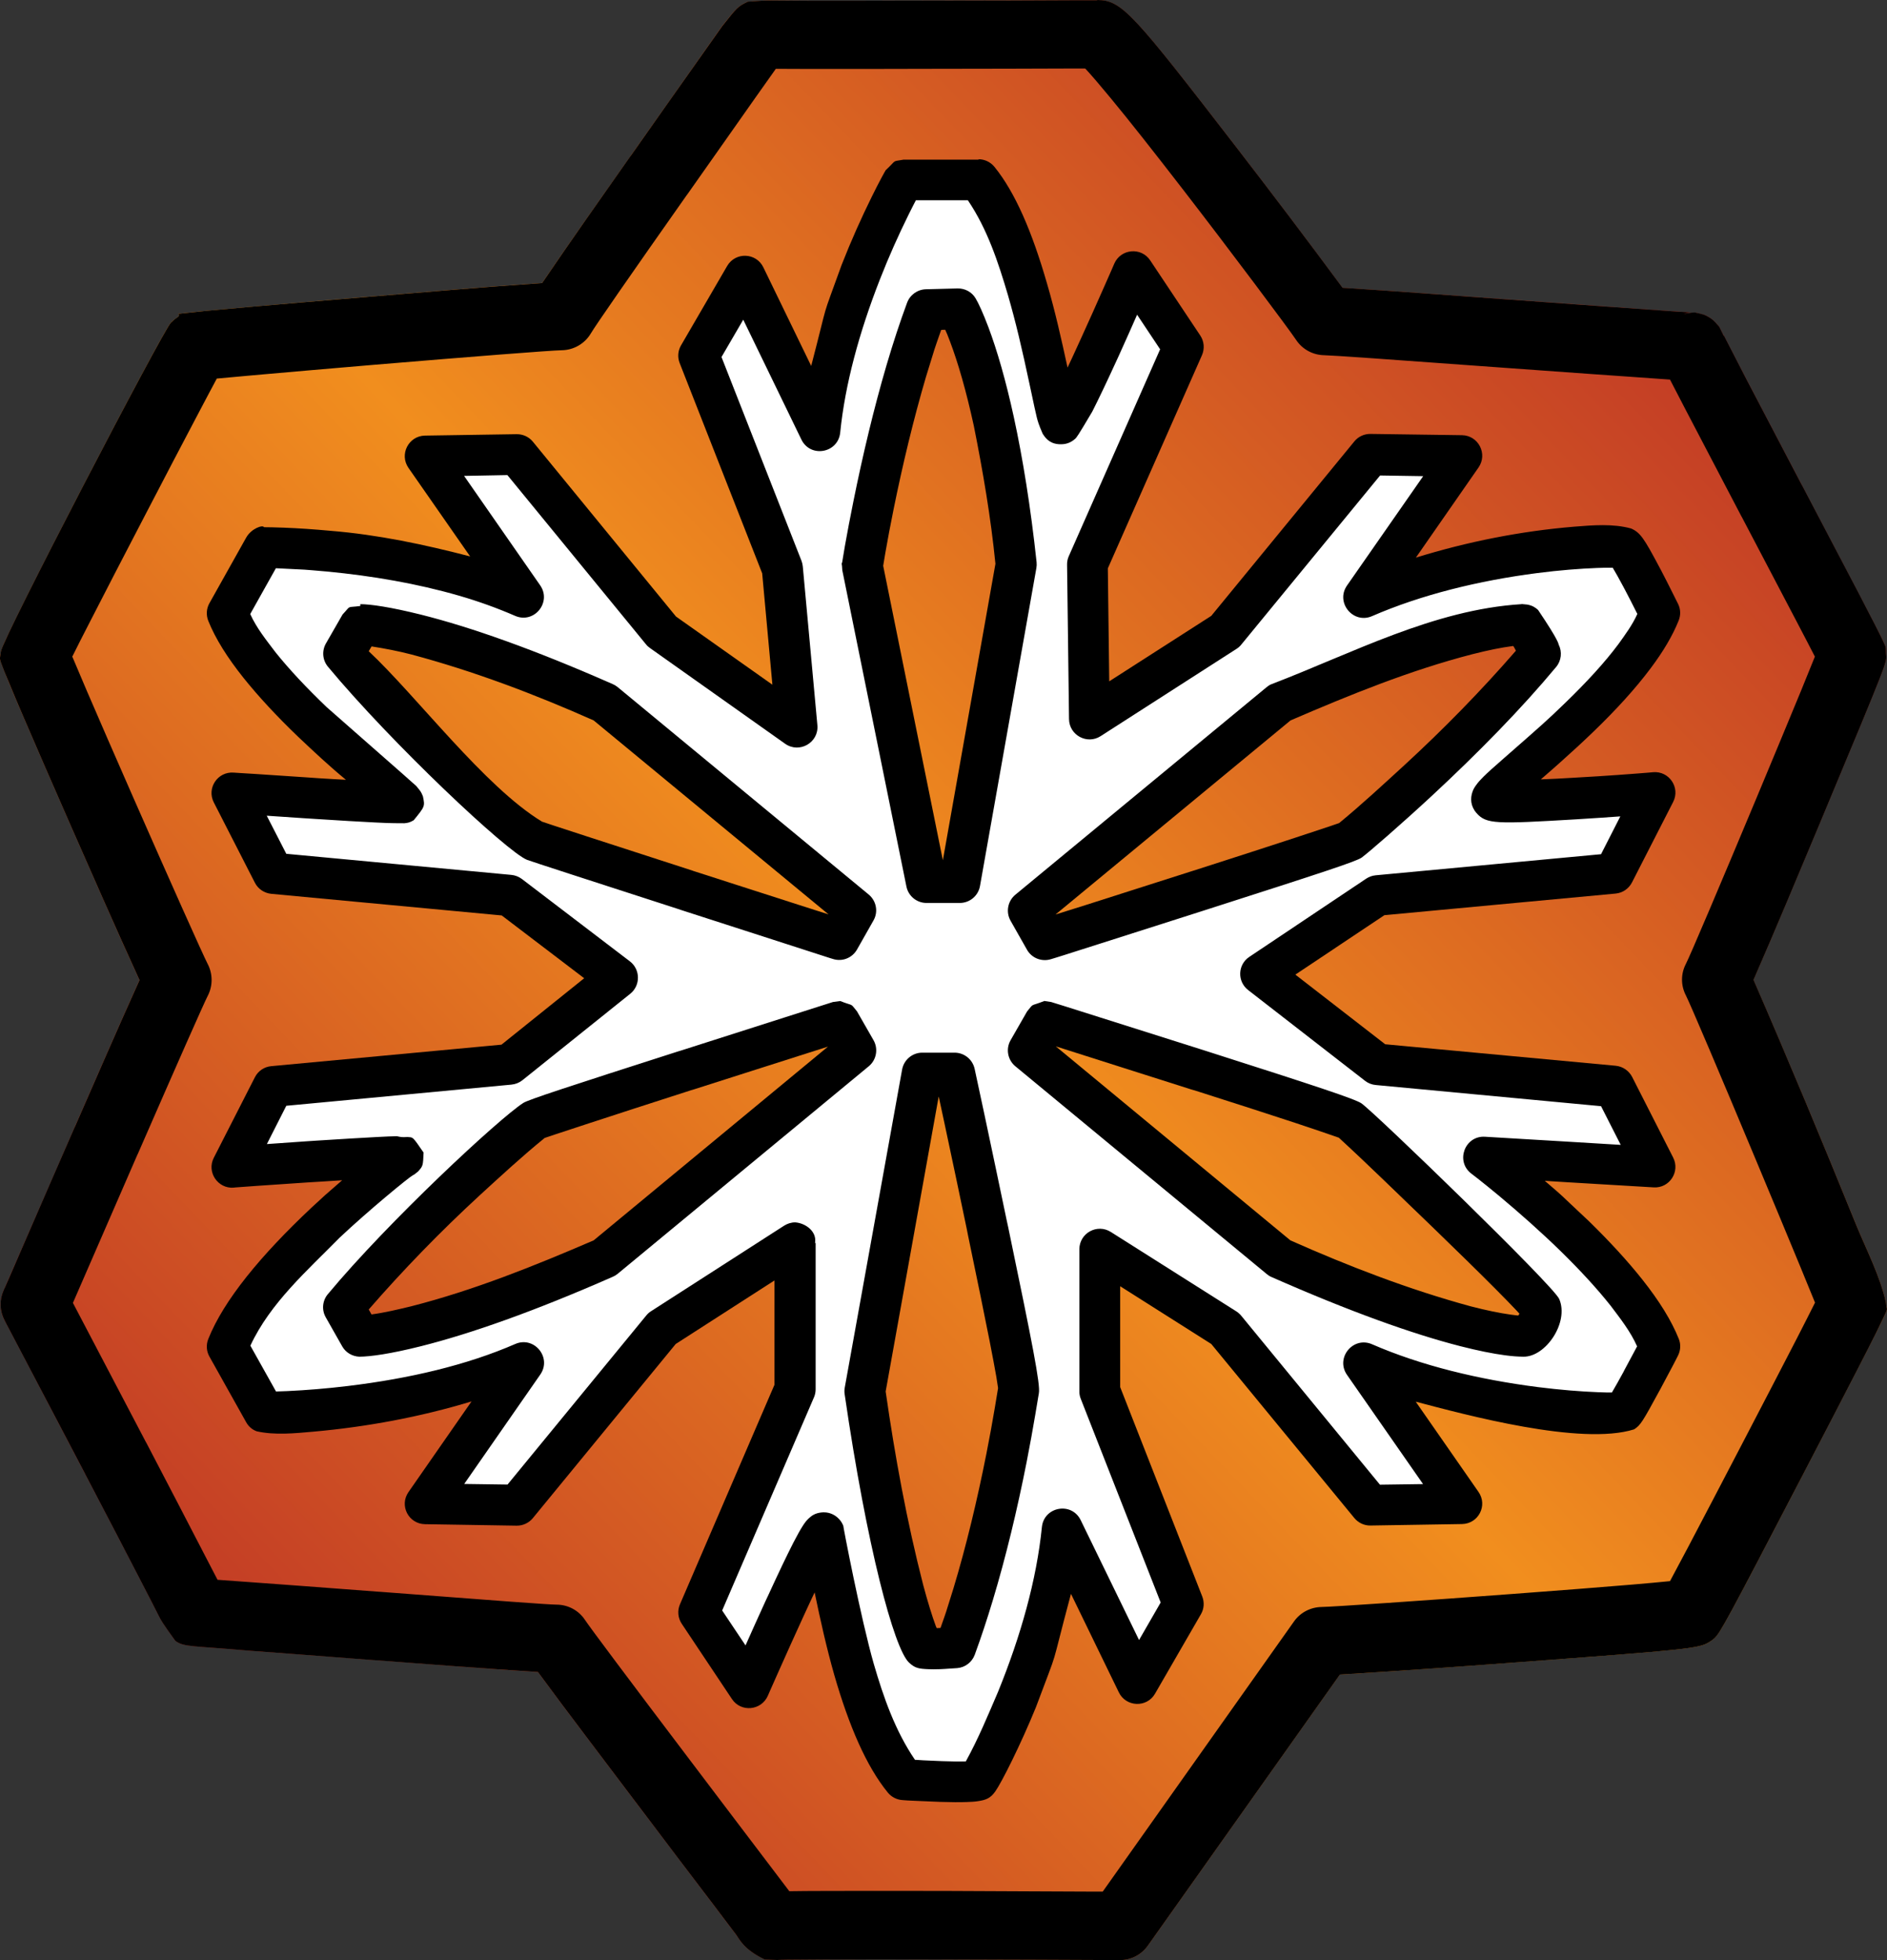 <?xml version="1.0" encoding="UTF-8" standalone="no"?>
<svg
   version="1.1"
   width="28.105"
   height="29.186"
   viewBox="0 0 28.105 29.186"
   id="svg4"
   xmlns="http://www.w3.org/2000/svg"
   xmlns:svg="http://www.w3.org/2000/svg">
  <rect x="0" y="0" width="28.105" height="29.186" fill="#333333" stroke="none"/>
  <defs>
    <!-- This is the gradient that will actually be used on
     the cards. The colors themselves will be provided by the
     template, but the x values, y values, and offsets will be
     used from the SVG. -->
    <linearGradient id="rarity" x1="0" y1="1" x2="1" y2="0">
      <stop offset="0" style="stop-color:rgb(192,55,38);stop-opacity:1" id="stop2" />
      <stop offset="0.125" style="stop-color:rgb(192,55,38);stop-opacity:1" id="stop4" />
      <stop offset="0.5" style="stop-color:rgb(241,142,30);stop-opacity:1" id="stop6" />
      <stop offset="0.875" style="stop-color:rgb(192,55,38);stop-opacity:1" id="stop8" />
      <stop offset="1" style="stop-color:rgb(192,55,38);stop-opacity:1" id="stop10" />
    </linearGradient>
    <!-- These gradients are here so that you can visualize
     what the set symbol would like like in that rarity. The
     only gradient that matters in the end is the "rarity"
     gradient. -->
    <linearGradient id="mythic" x1="0" y1="1" x2="1" y2="0">
      <stop offset="0" style="stop-color:rgb(192,55,38);stop-opacity:1"/>
      <stop offset="0.125" style="stop-color:rgb(192,55,38);stop-opacity:1"/>
      <stop offset="0.5" style="stop-color:rgb(241,142,30);stop-opacity:1"/>
      <stop offset="0.875" style="stop-color:rgb(192,55,38);stop-opacity:1"/>
      <stop offset="1" style="stop-color:rgb(192,55,38);stop-opacity:1"/>
    </linearGradient>
    <linearGradient id="rare" x1="0" y1="1" x2="1" y2="0">
      <stop offset="0" style="stop-color:rgb(146,116,67);stop-opacity:1"/>
      <stop offset="0.125" style="stop-color:rgb(146,116,67);stop-opacity:1"/>
      <stop offset="0.5" style="stop-color:rgb(211,178,108);stop-opacity:1"/>
      <stop offset="0.875" style="stop-color:rgb(146,116,67);stop-opacity:1"/>
      <stop offset="1" style="stop-color:rgb(146,116,67);stop-opacity:1"/>
    </linearGradient>
    <linearGradient id="special" x1="0" y1="1" x2="1" y2="0">
      <stop offset="0" style="stop-color:rgb(76, 56, 106);stop-opacity:1"/>
      <stop offset="0.125" style="stop-color:rgb(76, 56, 106);stop-opacity:1"/>
      <stop offset="0.5" style="stop-color:rgb(201, 173, 221);stop-opacity:1"/>
      <stop offset="0.875" style="stop-color:rgb(76, 56, 106);stop-opacity:1"/>
      <stop offset="1" style="stop-color:rgb(76, 56, 106);stop-opacity:1"/>
    </linearGradient>
    <linearGradient id="uncommon" x1="0" y1="1" x2="1" y2="0">
      <stop offset="0" style="stop-color:rgb(98,110,119);stop-opacity:1"/>
      <stop offset="0.125" style="stop-color:rgb(98,110,119);stop-opacity:1"/>
      <stop offset="0.5" style="stop-color:rgb(196,222,238);stop-opacity:1"/>
      <stop offset="0.875" style="stop-color:rgb(98,110,119);stop-opacity:1"/>
      <stop offset="1" style="stop-color:rgb(98,110,119);stop-opacity:1"/>
    </linearGradient>
    <linearGradient id="common" x1="0" y1="1" x2="1" y2="0">
      <stop offset="0" style="stop-color:rgb(0,0,0);stop-opacity:1"/>
    </linearGradient>
    <linearGradient
            id="rarity-outline" x1="0" y1="1" x2="0" y2="1">
      <stop offset="0" style="stop-color:rgb(0,0,0);stop-opacity:1"/>
    </linearGradient>
  </defs>
  <path fill="url(#rarity)" d="m 16.341,0 c 0.369,0 0.538,0.205 2.094,2.22 0.527,0.683 1.047,1.371 1.56,2.065 0.83,0.053 1.659,0.115 2.489,0.175 l 0.028,0.002 c 1.36,0.099 1.47,0.107 1.878,0.136 0.269,0.019 0.471,0.033 0.61,0.042 0.073,0.005 0.127,0.008 0.161,0.01 -0.189,0.056 -0.062,0.009 0.08,0.003 0.145,0.032 0.145,0.032 0.212,0.07 0.058,0.036 0.058,0.036 0.154,0.143 0.075,0.155 0.075,0.155 0.066,0.131 -0.011,-0.028 -0.011,-0.028 -0.013,-0.032 0,0.001 0.004,0.009 0.01,0.02 0.014,0.029 0.037,0.075 0.069,0.136 0.06,0.118 0.15,0.29 0.267,0.516 0.19,0.365 0.408,0.779 0.83,1.584 0.001,0.001 0.001,0.001 0.001,0.002 0.504,0.96 0.639,1.216 0.822,1.567 0.119,0.228 0.209,0.402 0.272,0.524 0.034,0.067 0.061,0.118 0.079,0.155 0.011,0.021 0.019,0.038 0.025,0.052 0.065,0.138 0.05,0.102 0.055,0.208 0.007,0.152 0.084,-0.034 -0.989,2.537 -0.325,0.776 -0.648,1.553 -0.985,2.324 0.525,1.207 1.032,2.422 1.527,3.642 0.148,0.363 0.363,0.777 0.447,1.169 0.006,0.14 0.056,0.023 -0.076,0.299 -0.018,0.039 -0.045,0.092 -0.079,0.16 -0.063,0.126 -0.154,0.305 -0.27,0.529 -0.212,0.412 -0.501,0.971 -0.815,1.573 -1.128,2.165 -1.225,2.347 -1.317,2.432 -0.022,0.02 -0.045,0.038 -0.07,0.053 -0.157,0.1 -0.307,0.113 -2.868,0.304 -0.879,0.066 -1.759,0.129 -2.639,0.183 l -2.86,4.037 c -0.096,0.136 -0.252,0.216 -0.418,0.215 -0.017,0 -0.017,0 -0.096,-0.001 -0.107,0 -0.167,-10e-4 -0.266,-10e-4 -0.283,-0.001 -0.59,-0.003 -0.91,-0.004 -0.455,-0.002 -0.898,-0.003 -1.315,-0.005 -0.732,-0.002 -1.341,-0.002 -1.785,0 -0.251,10e-4 -0.446,0.003 -0.579,0.005 -0.067,0.001 -0.117,0.002 -0.148,0.004 -0.01,0 -0.015,10e-4 -0.012,0 l -0.177,-0.007 c -0.319,-0.153 -0.378,-0.305 -0.423,-0.364 -0.079,-0.104 -0.19,-0.251 -0.364,-0.481 -0.058,-0.076 -0.41,-0.541 -0.521,-0.687 -0.225,-0.297 -0.416,-0.55 -0.599,-0.791 -0.005,-0.007 -0.005,-0.007 -0.011,-0.014 -0.487,-0.648 -0.98,-1.29 -1.46,-1.943 -0.815,-0.053 -1.629,-0.117 -2.444,-0.179 h -0.006 c -1.047,-0.08 -1.443,-0.11 -1.861,-0.14 -0.836,-0.074 -0.961,-0.05 -1.09,-0.146 -0.193,-0.266 -0.216,-0.312 -0.246,-0.372 -0.06,-0.118 -0.149,-0.292 -0.265,-0.515 -0.204,-0.395 -0.486,-0.936 -0.827,-1.587 -0.005,-0.009 -0.005,-0.009 -0.01,-0.019 -0.261,-0.5 -0.542,-1.034 -0.822,-1.568 -0.098,-0.187 -0.189,-0.36 -0.271,-0.516 -0.045,-0.087 -0.045,-0.087 -0.076,-0.144 -0.022,-0.042 -0.022,-0.042 -0.027,-0.051 -0.072,-0.136 -0.078,-0.298 -0.016,-0.441 v 0 0 0 0 c 0,-0.001 0,-0.001 0.001,-0.003 l 0.005,-0.01 c 0.007,-0.016 0.007,-0.016 0.018,-0.041 0.027,-0.062 0.027,-0.062 0.067,-0.154 0.072,-0.166 0.152,-0.351 0.239,-0.549 0.247,-0.569 0.494,-1.137 0.726,-1.667 0.005,-0.012 0.005,-0.012 0.011,-0.025 0.318,-0.726 0.633,-1.454 0.959,-2.176 -0.35,-0.767 -0.689,-1.538 -1.028,-2.31 -0.267,-0.608 -0.513,-1.173 -0.692,-1.59 -0.096,-0.224 -0.173,-0.403 -0.225,-0.531 -0.028,-0.069 -0.05,-0.122 -0.066,-0.162 -0.091,-0.235 -0.067,-0.165 -0.052,-0.301 0.02,-0.181 2.404,-4.765 2.531,-4.896 0.027,-0.028 0.058,-0.053 0.09,-0.074 0.115,-0.074 -0.151,-0.04 0.283,-0.086 0.04,-0.004 0.097,-0.01 0.17,-0.017 0.14,-0.013 0.339,-0.031 0.585,-0.053 0.485,-0.043 1.131,-0.098 1.783,-0.153 0.873,-0.072 1.745,-0.148 2.618,-0.207 0.431,-0.634 0.874,-1.26 1.315,-1.887 l 0.013,-0.019 c 0.165,-0.234 0.337,-0.478 0.545,-0.773 0.071,-0.101 0.396,-0.561 0.474,-0.672 0.157,-0.222 0.26,-0.368 0.332,-0.471 0.231,-0.291 0.231,-0.291 0.384,-0.367 0.252,-0.019 0.302,-0.018 0.369,-0.017 0.13,10e-4 0.321,0.002 0.567,0.003 0.434,0.001 1.027,0 1.74,-10e-4 0.384,-0.001 0.791,-0.002 1.21,-0.003 0.328,-0.001 0.645,-0.002 0.938,-0.003 0.164,-0.001 0.164,-0.001 0.276,-0.001 h 0.1 0.002 z"/>
  <path fill="url(#rarity-outline)" d="M 16.342 0 L 16.34 0.004 L 16.338 0.004 L 16.238 0.004 C 16.126 0.004 16.125 0.003 15.961 0.004 C 15.668 0.005 15.351 0.007 15.023 0.008 C 14.604 0.009 14.198 0.009 13.814 0.01 C 13.101 0.011 12.508 0.013 12.074 0.012 C 11.828 0.011 11.636 0.009 11.506 0.008 C 11.439 0.007 11.389 0.006 11.137 0.025 C 10.984 0.101 10.985 0.102 10.754 0.393 C 10.682 0.496 10.579 0.641 10.422 0.863 C 10.344 0.974 10.018 1.434 9.947 1.535 C 9.739 1.83 9.567 2.075 9.402 2.309 L 9.389 2.326 C 8.948 2.953 8.505 3.581 8.074 4.215 C 7.201 4.274 6.33 4.35 5.457 4.422 C 4.805 4.477 4.159 4.531 3.674 4.574 C 3.428 4.596 3.228 4.614 3.088 4.627 C 3.015 4.634 2.958 4.641 2.918 4.645 C 2.484 4.691 2.75 4.656 2.635 4.73 C 2.603 4.751 2.572 4.777 2.545 4.805 C 2.418 4.936 0.034 9.518 0.014 9.699 C -0.001 9.835 -0.025 9.767 0.066 10.002 C 0.082 10.042 0.105 10.093 0.133 10.162 C 0.185 10.29 0.261 10.469 0.357 10.693 C 0.536 11.11 0.782 11.675 1.049 12.283 C 1.388 13.055 1.728 13.827 2.078 14.594 C 1.752 15.316 1.437 16.044 1.119 16.77 C 1.113 16.783 1.112 16.783 1.107 16.795 C 0.875 17.325 0.628 17.894 0.381 18.463 C 0.294 18.661 0.215 18.846 0.143 19.012 C 0.103 19.104 0.103 19.102 0.076 19.164 C 0.065 19.189 0.064 19.189 0.057 19.205 L 0.053 19.217 C 0.053 19.217 0.051 19.219 0.051 19.219 C -0.011 19.362 -0.004 19.524 0.068 19.66 C 0.073 19.669 0.072 19.669 0.094 19.711 C 0.125 19.768 0.125 19.768 0.17 19.855 C 0.252 20.011 0.343 20.184 0.441 20.371 C 0.721 20.905 1.003 21.439 1.264 21.939 C 1.269 21.949 1.268 21.948 1.273 21.957 C 1.614 22.608 1.896 23.15 2.1 23.545 C 2.216 23.768 2.305 23.943 2.365 24.061 C 2.395 24.121 2.418 24.166 2.611 24.432 C 2.74 24.528 2.865 24.504 3.701 24.578 C 4.119 24.608 4.516 24.639 5.562 24.719 L 5.568 24.719 C 6.383 24.781 7.197 24.843 8.012 24.896 C 8.492 25.549 8.986 26.192 9.473 26.84 C 9.479 26.847 9.479 26.847 9.484 26.854 C 9.667 27.095 9.857 27.348 10.082 27.645 C 10.193 27.791 10.546 28.256 10.604 28.332 C 10.778 28.562 10.888 28.709 10.967 28.812 C 11.012 28.872 11.072 29.025 11.391 29.178 L 11.568 29.184 C 11.565 29.185 11.57 29.184 11.58 29.184 C 11.611 29.182 11.66 29.181 11.727 29.18 C 11.86 29.178 12.056 29.177 12.307 29.176 C 12.751 29.174 13.36 29.174 14.092 29.176 C 14.509 29.178 14.951 29.178 15.406 29.18 C 15.726 29.181 16.033 29.183 16.316 29.184 C 16.415 29.184 16.475 29.186 16.582 29.186 C 16.661 29.187 16.661 29.186 16.678 29.186 C 16.844 29.187 17 29.107 17.096 28.971 L 19.957 24.934 C 20.837 24.88 21.717 24.818 22.596 24.752 C 25.157 24.561 25.306 24.547 25.463 24.447 C 25.488 24.432 25.511 24.415 25.533 24.395 C 25.625 24.31 25.722 24.128 26.85 21.963 C 27.164 21.361 27.454 20.801 27.666 20.389 C 27.782 20.165 27.873 19.985 27.936 19.859 C 27.97 19.791 27.996 19.738 28.014 19.699 C 28.146 19.423 28.096 19.54 28.09 19.4 C 28.006 19.008 27.791 18.595 27.643 18.232 C 27.148 17.012 26.642 15.797 26.117 14.59 C 26.454 13.819 26.777 13.042 27.102 12.266 C 28.175 9.695 28.097 9.881 28.09 9.729 C 28.085 9.623 28.1 9.659 28.035 9.521 C 28.029 9.507 28.021 9.49 28.01 9.469 C 27.992 9.432 27.966 9.381 27.932 9.314 C 27.869 9.192 27.779 9.017 27.66 8.789 C 27.477 8.438 27.342 8.183 26.838 7.223 C 26.838 7.223 26.836 7.221 26.836 7.221 C 26.414 6.416 26.196 6.002 26.006 5.637 C 25.889 5.411 25.8 5.239 25.74 5.121 C 25.708 5.06 25.684 5.013 25.67 4.984 C 25.672 4.989 25.67 4.986 25.674 4.996 C 25.683 5.02 25.682 5.02 25.607 4.865 C 25.511 4.758 25.511 4.759 25.453 4.723 C 25.386 4.685 25.387 4.684 25.242 4.652 C 25.1 4.658 24.973 4.706 25.162 4.65 C 25.128 4.648 25.073 4.646 25 4.641 C 24.861 4.632 24.66 4.617 24.391 4.598 C 23.983 4.569 23.872 4.562 22.512 4.463 L 22.484 4.461 C 21.654 4.401 20.826 4.338 19.996 4.285 C 19.483 3.591 18.963 2.904 18.436 2.221 C 16.88 0.206 16.711 0 16.342 0 z M 15.969 1.02 C 16.096 1.019 16.032 1.021 16.156 1.02 L 16.16 1.02 L 16.168 1.025 C 16.258 1.122 16.383 1.268 16.539 1.457 C 16.824 1.801 17.201 2.28 17.635 2.842 C 18.332 3.744 19.192 4.893 19.305 5.062 C 19.398 5.202 19.554 5.286 19.721 5.289 C 19.853 5.292 20.665 5.349 22.416 5.477 L 22.443 5.479 C 23.805 5.578 23.915 5.584 24.324 5.613 C 24.507 5.626 24.69 5.64 24.873 5.652 C 24.951 5.804 25.03 5.955 25.109 6.107 C 25.299 6.472 25.516 6.887 25.939 7.693 C 25.939 7.693 25.941 7.695 25.941 7.695 C 26.445 8.654 26.579 8.91 26.762 9.26 C 26.881 9.486 26.969 9.657 27.031 9.777 C 26.962 9.947 26.894 10.117 26.824 10.287 C 26.647 10.717 26.408 11.291 26.166 11.871 C 25.617 13.184 25.172 14.232 25.109 14.354 C 25.033 14.5 25.033 14.673 25.109 14.82 C 25.173 14.945 25.618 15.992 26.164 17.299 C 26.407 17.88 26.645 18.452 26.822 18.881 C 26.893 19.053 26.963 19.223 27.033 19.396 L 27.031 19.4 C 26.969 19.523 26.88 19.701 26.766 19.922 C 26.555 20.332 26.266 20.887 25.953 21.488 C 25.656 22.058 25.358 22.628 25.133 23.055 C 25.047 23.218 24.96 23.38 24.873 23.543 C 24.539 23.574 24.725 23.559 24.316 23.594 C 23.852 23.633 23.221 23.682 22.525 23.734 C 21.162 23.836 19.856 23.925 19.682 23.928 C 19.519 23.931 19.367 24.01 19.273 24.143 L 16.424 28.166 L 16.326 28.166 C 16.043 28.165 15.736 28.163 15.416 28.162 C 14.96 28.16 14.516 28.157 14.098 28.156 C 13.365 28.155 12.754 28.154 12.307 28.156 C 11.897 28.158 12.08 28.156 11.756 28.16 C 11.644 28.012 11.532 27.865 11.42 27.717 C 11.362 27.641 11.009 27.175 10.898 27.029 C 10.673 26.731 10.482 26.479 10.299 26.238 C 10.293 26.231 10.294 26.232 10.289 26.225 C 9.362 25.001 8.787 24.233 8.713 24.121 C 8.62 23.979 8.461 23.894 8.291 23.893 C 8.163 23.892 7.443 23.838 5.65 23.701 L 5.643 23.701 C 4.595 23.621 4.199 23.593 3.779 23.562 C 3.599 23.549 3.42 23.535 3.24 23.523 C 3.163 23.374 3.085 23.225 3.008 23.076 C 2.803 22.68 2.521 22.136 2.18 21.484 C 2.175 21.474 2.175 21.476 2.17 21.467 C 1.908 20.967 1.626 20.43 1.346 19.896 C 1.165 19.551 1.252 19.716 1.086 19.4 C 1.235 19.057 1.158 19.236 1.318 18.867 C 1.565 18.298 1.812 17.731 2.043 17.201 C 2.049 17.188 2.05 17.188 2.055 17.176 C 2.641 15.834 3.035 14.942 3.096 14.824 C 3.171 14.677 3.17 14.501 3.094 14.355 C 3.025 14.223 2.527 13.108 1.984 11.873 C 1.718 11.267 1.473 10.705 1.295 10.291 C 1.221 10.119 1.148 9.947 1.076 9.775 L 1.08 9.77 C 1.141 9.646 1.231 9.47 1.344 9.25 C 1.557 8.834 1.847 8.273 2.152 7.688 C 2.455 7.104 2.749 6.544 2.969 6.127 C 3.056 5.963 3.141 5.8 3.229 5.637 C 3.546 5.607 3.367 5.624 3.766 5.588 C 4.249 5.545 4.894 5.489 5.545 5.434 C 7.038 5.309 8.213 5.217 8.369 5.215 C 8.547 5.212 8.711 5.116 8.801 4.963 C 8.871 4.844 9.39 4.096 10.225 2.91 L 10.238 2.893 C 10.402 2.659 10.575 2.414 10.783 2.119 C 10.854 2.018 11.178 1.558 11.256 1.447 C 11.355 1.306 11.456 1.166 11.555 1.025 C 11.854 1.027 11.681 1.026 12.074 1.027 C 12.51 1.028 13.103 1.027 13.818 1.025 C 14.203 1.024 14.61 1.024 15.029 1.023 C 15.357 1.022 15.675 1.021 15.969 1.02 z M 14.574 2.371 L 14.576 2.377 L 13.459 2.377 C 13.274 2.411 13.368 2.369 13.193 2.533 C 13.193 2.533 13.191 2.533 13.191 2.533 C 13.19 2.536 13.191 2.536 13.189 2.539 C 13.186 2.542 13.187 2.541 13.186 2.545 C 13.181 2.553 13.183 2.548 13.176 2.561 C 13.163 2.583 13.149 2.609 13.133 2.639 C 13.088 2.723 13.038 2.821 12.984 2.93 C 12.831 3.24 12.678 3.58 12.535 3.945 C 12.208 4.853 12.367 4.355 12.082 5.449 L 11.369 3.98 C 11.262 3.76 10.953 3.749 10.83 3.961 L 10.143 5.143 C 10.096 5.224 10.089 5.319 10.123 5.406 L 11.352 8.537 L 11.504 10.195 L 10.068 9.18 L 7.936 6.576 C 7.877 6.504 7.788 6.464 7.695 6.465 L 6.33 6.486 C 6.085 6.49 5.944 6.766 6.084 6.967 L 7.002 8.285 C 6.32 8.108 5.629 7.961 4.926 7.904 C 4.676 7.881 4.442 7.865 4.229 7.857 C 4.096 7.852 3.997 7.85 3.934 7.85 L 3.932 7.85 C 3.916 7.811 3.744 7.867 3.666 8.006 L 3.119 8.982 C 3.074 9.062 3.068 9.158 3.102 9.244 C 3.208 9.509 3.387 9.793 3.629 10.096 C 3.852 10.374 4.124 10.667 4.441 10.971 C 4.673 11.19 4.905 11.408 5.152 11.611 C 4.92 11.598 5.052 11.607 4.752 11.588 C 4.696 11.585 4.638 11.58 4.58 11.576 C 4.328 11.56 4.069 11.543 3.814 11.525 C 3.725 11.519 3.643 11.515 3.57 11.51 C 3.495 11.505 3.495 11.505 3.479 11.504 C 3.241 11.487 3.076 11.735 3.184 11.947 L 3.797 13.145 C 3.845 13.238 3.937 13.299 4.041 13.309 L 7.473 13.631 L 8.701 14.566 L 7.469 15.555 L 4.041 15.875 C 3.936 15.884 3.845 15.946 3.797 16.039 L 3.184 17.24 C 3.076 17.451 3.242 17.701 3.479 17.684 C 3.496 17.682 3.496 17.681 3.572 17.676 C 3.646 17.671 3.729 17.664 3.82 17.658 C 4.08 17.64 4.345 17.622 4.6 17.605 L 4.752 17.596 C 5.043 17.577 4.93 17.584 5.096 17.574 C 4.761 17.868 4.913 17.729 4.637 17.984 C 3.882 18.694 3.332 19.361 3.102 19.938 C 3.068 20.023 3.074 20.119 3.119 20.199 L 3.666 21.176 C 3.701 21.239 3.756 21.288 3.824 21.312 C 4.091 21.372 4.392 21.342 4.66 21.318 C 5.46 21.247 6.254 21.1 7.023 20.867 L 6.084 22.217 C 5.944 22.418 6.085 22.691 6.33 22.695 L 7.695 22.717 C 7.788 22.718 7.877 22.677 7.936 22.605 L 10.064 20.012 L 11.535 19.066 L 11.535 20.619 L 10.127 23.889 C 10.086 23.984 10.097 24.092 10.154 24.178 L 10.902 25.299 C 11.036 25.5 11.339 25.471 11.436 25.25 C 11.444 25.233 11.458 25.199 11.479 25.152 C 11.514 25.074 11.552 24.987 11.594 24.893 C 11.714 24.623 11.836 24.353 11.951 24.102 C 11.972 24.055 11.972 24.055 11.994 24.008 C 12.111 23.757 12.063 23.857 12.133 23.711 C 12.219 24.124 12.31 24.535 12.426 24.941 C 12.646 25.703 12.904 26.3 13.223 26.691 C 13.277 26.757 13.355 26.797 13.439 26.803 C 13.454 26.804 13.482 26.807 13.52 26.809 C 13.583 26.813 13.65 26.814 13.721 26.818 C 13.82 26.823 13.917 26.827 14.008 26.83 C 14.163 26.835 14.295 26.836 14.398 26.832 C 14.462 26.83 14.516 26.827 14.561 26.82 C 14.682 26.802 14.75 26.779 14.824 26.674 C 14.917 26.543 15.203 25.976 15.43 25.418 C 15.801 24.426 15.616 24.984 15.951 23.732 L 16.664 25.199 C 16.771 25.419 17.081 25.431 17.203 25.219 L 17.887 24.035 C 17.934 23.955 17.94 23.858 17.906 23.771 L 16.684 20.654 L 16.684 19.152 L 18.041 20.012 L 20.172 22.604 C 20.231 22.675 20.319 22.717 20.412 22.715 L 21.775 22.693 C 22.02 22.689 22.161 22.416 22.021 22.215 L 21.086 20.871 C 21.825 21.065 23.546 21.532 24.338 21.283 C 24.434 21.222 24.466 21.167 24.713 20.713 L 24.729 20.684 C 24.787 20.576 24.849 20.459 24.91 20.344 C 24.947 20.275 24.974 20.22 24.99 20.189 C 25.031 20.11 25.037 20.019 25.004 19.936 C 24.895 19.663 24.712 19.369 24.463 19.055 C 24.242 18.776 23.973 18.484 23.666 18.184 C 23.136 17.689 23.359 17.885 23.008 17.582 C 23.142 17.59 23.026 17.585 23.352 17.604 C 24.311 17.661 24.312 17.661 24.631 17.68 C 24.866 17.694 25.027 17.446 24.92 17.236 L 24.309 16.035 C 24.261 15.942 24.168 15.879 24.064 15.869 L 20.631 15.549 L 19.293 14.512 L 20.619 13.627 L 24.064 13.305 C 24.169 13.295 24.259 13.232 24.307 13.139 L 24.92 11.941 C 25.029 11.727 24.861 11.479 24.623 11.498 C 24.611 11.499 24.61 11.5 24.557 11.504 C 24.505 11.508 24.446 11.513 24.381 11.518 C 24.194 11.533 23.997 11.546 23.799 11.559 C 23.665 11.568 23.536 11.575 23.412 11.582 C 23.103 11.599 23.256 11.592 22.949 11.605 L 22.994 11.566 C 23.079 11.492 23.152 11.429 23.223 11.365 C 23.406 11.202 23.569 11.052 23.725 10.902 C 24.074 10.566 24.36 10.251 24.586 9.949 C 24.772 9.701 24.912 9.465 25.002 9.24 C 25.034 9.16 25.032 9.071 24.994 8.994 C 24.979 8.962 24.951 8.908 24.916 8.838 C 24.858 8.721 24.799 8.605 24.742 8.496 C 24.726 8.464 24.72 8.454 24.709 8.434 C 24.49 8.023 24.432 7.929 24.293 7.869 C 24.024 7.795 23.723 7.82 23.449 7.842 C 22.648 7.908 21.855 8.066 21.088 8.303 L 22.021 6.961 C 22.161 6.76 22.02 6.484 21.775 6.48 L 20.412 6.461 C 20.319 6.46 20.231 6.5 20.172 6.572 L 18.041 9.17 L 16.521 10.145 L 16.5 8.463 L 17.902 5.289 C 17.944 5.193 17.935 5.083 17.877 4.996 L 17.131 3.877 C 16.997 3.675 16.692 3.704 16.596 3.926 C 16.588 3.943 16.575 3.975 16.555 4.021 C 16.521 4.098 16.484 4.183 16.443 4.275 C 16.327 4.539 16.208 4.803 16.096 5.049 C 16.074 5.096 16.074 5.097 16.053 5.143 C 15.938 5.393 15.99 5.283 15.9 5.473 C 15.809 5.053 15.715 4.633 15.594 4.221 C 15.373 3.454 15.121 2.866 14.811 2.484 C 14.753 2.413 14.666 2.371 14.574 2.371 z M 14.078 4.91 C 14.119 5.002 14.095 4.945 14.15 5.086 C 14.27 5.404 14.39 5.818 14.504 6.34 C 14.64 7.02 14.757 7.704 14.826 8.395 L 14.043 12.809 L 13.154 8.424 L 13.156 8.414 C 13.165 8.362 13.174 8.302 13.186 8.234 C 13.22 8.038 13.261 7.82 13.309 7.584 C 13.445 6.912 13.607 6.239 13.791 5.613 C 13.96 5.069 13.882 5.303 14.018 4.912 L 14.078 4.91 z M 22.539 9.619 L 22.549 9.635 C 22.557 9.649 22.557 9.649 22.564 9.662 L 22.578 9.689 C 22.057 10.289 21.499 10.858 20.914 11.396 C 20.596 11.687 20.28 11.98 19.947 12.254 L 19.938 12.258 C 19.904 12.27 19.857 12.286 19.795 12.307 C 19.676 12.347 19.508 12.403 19.293 12.473 C 18.912 12.598 18.397 12.765 17.779 12.963 L 17.74 12.975 C 17.244 13.134 16.712 13.304 16.18 13.473 C 15.847 13.579 16.001 13.528 15.721 13.617 L 19.221 10.727 C 20.103 10.347 20.995 9.983 21.926 9.742 C 22.169 9.68 22.367 9.641 22.521 9.621 L 22.539 9.619 z M 5.533 9.625 C 5.732 9.656 5.929 9.694 6.123 9.744 C 7.056 9.993 7.96 10.335 8.842 10.727 L 12.34 13.615 C 12.063 13.526 12.214 13.576 11.883 13.469 C 11.351 13.298 10.819 13.127 10.322 12.967 C 10.317 12.966 10.318 12.965 10.312 12.963 C 8.998 12.538 8.115 12.251 8.072 12.234 C 7.213 11.711 6.21 10.37 5.492 9.697 L 5.533 9.627 L 5.533 9.625 z M 15.725 15.58 C 16.002 15.667 15.849 15.621 16.18 15.725 C 16.712 15.893 17.244 16.063 17.74 16.221 C 17.767 16.23 17.767 16.228 17.793 16.236 C 18.402 16.43 18.912 16.595 19.289 16.719 C 19.501 16.789 19.668 16.846 19.787 16.887 C 19.848 16.908 19.895 16.924 19.928 16.936 L 19.939 16.939 C 20.408 17.369 20.862 17.818 21.322 18.258 C 21.695 18.619 22.025 18.942 22.268 19.186 C 22.401 19.32 22.507 19.428 22.582 19.508 L 22.631 19.561 L 22.625 19.57 L 22.613 19.588 C 22.572 19.586 22.61 19.587 22.496 19.574 C 22.339 19.552 22.144 19.513 21.904 19.451 C 20.983 19.2 20.091 18.856 19.219 18.469 L 15.725 15.58 z M 12.332 15.584 L 8.842 18.469 C 7.957 18.85 7.059 19.212 6.123 19.451 C 5.928 19.498 5.732 19.545 5.533 19.572 L 5.492 19.498 C 5.752 19.199 6.019 18.909 6.295 18.625 C 6.571 18.341 6.855 18.065 7.146 17.797 C 7.462 17.508 7.778 17.216 8.111 16.945 L 8.127 16.939 C 8.161 16.928 8.208 16.912 8.27 16.891 C 8.389 16.851 8.559 16.795 8.775 16.725 C 9.156 16.6 9.674 16.432 10.291 16.234 L 10.322 16.225 C 10.819 16.066 11.351 15.896 11.883 15.727 C 12.21 15.623 12.068 15.668 12.332 15.584 z M 13.982 16.33 C 14.031 16.562 14.003 16.427 14.07 16.74 C 14.182 17.265 14.294 17.795 14.398 18.295 C 14.408 18.346 14.407 18.346 14.418 18.396 C 14.551 19.035 14.661 19.571 14.74 19.971 C 14.784 20.197 14.818 20.377 14.84 20.504 C 14.851 20.569 14.858 20.619 14.863 20.654 L 14.865 20.67 C 14.849 20.765 14.834 20.859 14.818 20.955 C 14.781 21.176 14.739 21.404 14.691 21.648 C 14.554 22.339 14.392 23.017 14.201 23.65 C 14.055 24.113 14.121 23.918 14.008 24.24 L 13.975 24.242 L 13.951 24.242 L 13.939 24.215 C 13.883 24.064 13.819 23.858 13.75 23.6 C 13.506 22.651 13.33 21.688 13.191 20.719 L 13.98 16.332 L 13.982 16.33 z " />
  <path fill="#FFFFFF" d="M 13.641 2.982 C 13.581 3.097 13.618 3.027 13.533 3.195 C 13.387 3.49 13.24 3.816 13.104 4.164 C 12.797 4.949 12.586 5.724 12.514 6.441 C 12.483 6.748 12.071 6.822 11.936 6.545 L 11.07 4.76 L 10.746 5.316 L 11.938 8.352 C 11.948 8.379 11.954 8.407 11.957 8.436 L 12.174 10.797 C 12.198 11.057 11.906 11.225 11.693 11.074 L 9.682 9.65 C 9.66 9.634 9.64 9.618 9.623 9.596 L 7.557 7.074 L 6.912 7.086 L 8.045 8.715 C 8.221 8.968 7.955 9.293 7.672 9.17 C 7.412 9.057 7.132 8.955 6.834 8.869 C 6.211 8.689 5.541 8.574 4.869 8.51 C 4.422 8.472 4.674 8.49 4.109 8.461 L 3.727 9.143 C 3.821 9.352 3.967 9.532 4.104 9.713 C 4.308 9.968 4.564 10.24 4.863 10.527 C 6.147 11.654 6.176 11.681 6.199 11.703 C 6.269 11.787 6.269 11.786 6.299 11.857 C 6.33 12.006 6.33 12.007 6.162 12.213 C 6.107 12.246 6.076 12.253 6.023 12.258 C 5.804 12.258 5.704 12.253 5.578 12.246 C 5.358 12.235 5.065 12.218 4.713 12.195 C 4.657 12.191 4.598 12.188 4.539 12.184 C 4.095 12.155 4.283 12.167 3.973 12.146 L 4.264 12.713 L 7.615 13.027 C 7.672 13.032 7.727 13.054 7.773 13.088 L 9.381 14.314 C 9.539 14.434 9.542 14.673 9.387 14.797 L 7.779 16.086 C 7.732 16.123 7.676 16.144 7.617 16.15 L 4.264 16.465 L 3.975 17.035 C 4.302 17.013 4.107 17.025 4.561 16.994 C 4.637 16.989 4.636 16.989 4.713 16.984 C 5.085 16.96 5.394 16.942 5.617 16.93 C 5.746 16.923 5.844 16.919 5.912 16.918 C 6.015 16.945 6.058 16.923 6.09 16.932 C 6.152 16.935 6.152 16.933 6.309 17.162 C 6.3 17.36 6.301 17.36 6.227 17.443 C 6.175 17.486 6.174 17.487 6.145 17.502 C 6.095 17.527 5.5 18.013 5.057 18.43 C 4.576 18.919 4.024 19.402 3.729 20.037 L 4.111 20.719 C 4.19 20.717 4.133 20.719 4.281 20.713 C 4.559 20.7 4.863 20.676 5.184 20.637 C 6.096 20.527 6.953 20.326 7.674 20.012 C 7.956 19.889 8.223 20.214 8.047 20.467 L 6.914 22.096 L 7.559 22.105 L 9.625 19.588 C 9.645 19.563 9.668 19.542 9.695 19.525 L 11.676 18.252 C 11.725 18.22 11.784 18.201 11.842 18.201 C 11.993 18.21 12.17 18.334 12.139 18.508 L 12.148 18.508 L 12.148 20.686 C 12.148 20.728 12.14 20.769 12.123 20.807 L 10.756 23.98 L 11.104 24.5 C 11.278 24.112 11.179 24.329 11.396 23.852 L 11.441 23.756 C 11.591 23.43 11.717 23.164 11.814 22.975 C 11.872 22.863 11.919 22.778 11.957 22.719 C 11.986 22.674 12.013 22.638 12.047 22.607 C 12.095 22.562 12.147 22.531 12.23 22.521 C 12.385 22.502 12.512 22.596 12.561 22.721 C 12.55 22.693 12.823 24.112 13.014 24.775 C 13.159 25.274 13.333 25.771 13.627 26.203 C 13.686 26.206 13.644 26.205 13.754 26.211 C 13.85 26.216 13.942 26.22 14.029 26.223 C 14.172 26.228 14.292 26.23 14.379 26.227 L 14.385 26.227 C 14.569 25.894 14.715 25.54 14.865 25.191 C 15.202 24.363 15.439 23.525 15.518 22.738 C 15.549 22.432 15.961 22.358 16.096 22.635 L 16.965 24.42 L 17.287 23.861 L 16.096 20.826 C 16.082 20.791 16.076 20.755 16.076 20.717 L 16.076 18.602 C 16.076 18.361 16.341 18.215 16.545 18.344 L 18.412 19.525 C 18.439 19.542 18.465 19.565 18.486 19.59 L 20.553 22.107 L 21.195 22.098 L 20.062 20.471 C 19.887 20.218 20.153 19.893 20.436 20.016 C 21.164 20.333 22.022 20.541 22.908 20.654 C 23.234 20.695 23.544 20.72 23.805 20.73 C 23.968 20.735 23.9 20.734 24.008 20.734 L 24.012 20.727 C 24.056 20.652 24.113 20.551 24.18 20.428 C 24.188 20.414 24.188 20.412 24.195 20.398 C 24.252 20.292 24.313 20.179 24.373 20.066 L 24.383 20.047 C 24.285 19.826 24.133 19.633 23.988 19.441 C 23.785 19.185 23.533 18.912 23.244 18.629 C 22.953 18.345 22.64 18.068 22.328 17.807 C 22.218 17.716 22.116 17.633 22.025 17.561 C 21.971 17.518 21.934 17.49 21.914 17.475 C 21.674 17.292 21.816 16.908 22.117 16.926 C 22.436 16.945 22.436 16.945 23.395 17.002 C 23.643 17.017 23.891 17.033 24.139 17.047 L 23.846 16.471 L 20.492 16.156 C 20.434 16.151 20.378 16.13 20.332 16.094 L 18.59 14.742 C 18.425 14.614 18.434 14.363 18.607 14.248 L 20.35 13.082 C 20.392 13.054 20.44 13.038 20.49 13.033 L 23.846 12.719 L 24.133 12.156 L 23.846 12.176 C 23.711 12.185 23.58 12.193 23.455 12.201 C 22.285 12.27 22.136 12.273 21.99 12.105 C 21.902 12.004 21.896 11.887 21.932 11.787 C 21.946 11.747 21.966 11.716 21.99 11.684 C 22.016 11.648 22.049 11.61 22.094 11.566 C 22.159 11.502 22.243 11.426 22.398 11.291 C 22.95 10.808 23.046 10.724 23.307 10.471 C 23.634 10.155 23.901 9.864 24.104 9.592 C 24.207 9.448 24.314 9.304 24.387 9.141 L 24.375 9.119 C 24.318 9.006 24.261 8.892 24.205 8.787 C 24.189 8.757 24.185 8.749 24.174 8.729 C 24.114 8.616 24.061 8.522 24.021 8.455 L 24.02 8.453 C 23.887 8.453 23.962 8.452 23.789 8.457 C 23.529 8.467 23.22 8.491 22.896 8.533 C 22.019 8.646 21.165 8.857 20.436 9.174 C 20.154 9.297 19.887 8.972 20.062 8.719 L 21.197 7.09 L 20.555 7.08 L 18.486 9.6 C 18.466 9.625 18.443 9.645 18.416 9.662 L 16.393 10.961 C 16.191 11.091 15.925 10.947 15.922 10.707 L 15.893 8.41 C 15.892 8.366 15.9 8.323 15.918 8.283 L 17.279 5.201 L 16.936 4.686 C 16.773 5.053 16.867 4.846 16.658 5.309 C 16.637 5.356 16.637 5.355 16.615 5.402 C 16.478 5.701 16.36 5.948 16.268 6.129 C 16.05 6.498 16.033 6.517 16.012 6.535 C 15.959 6.581 15.897 6.614 15.807 6.615 C 15.661 6.618 15.585 6.549 15.529 6.457 C 15.473 6.327 15.457 6.277 15.441 6.211 C 15.418 6.117 15.407 6.061 15.34 5.748 C 15.216 5.165 15.129 4.798 15.012 4.393 C 14.868 3.905 14.705 3.411 14.418 2.986 L 14.414 2.982 L 13.641 2.982 z M 14.26 4.295 C 14.371 4.292 14.475 4.347 14.531 4.443 C 14.574 4.515 14.639 4.655 14.721 4.871 C 14.851 5.218 14.98 5.661 15.1 6.211 C 15.234 6.829 15.35 7.546 15.439 8.371 C 15.442 8.4 15.441 8.429 15.436 8.457 L 14.596 13.193 C 14.57 13.339 14.443 13.445 14.295 13.445 L 13.799 13.445 C 13.654 13.445 13.528 13.342 13.5 13.199 L 12.545 8.49 C 12.541 8.373 12.527 8.412 12.545 8.367 L 12.545 8.365 C 12.548 8.345 12.548 8.344 12.553 8.314 C 12.562 8.26 12.572 8.199 12.584 8.129 C 12.619 7.928 12.663 7.703 12.711 7.463 C 12.85 6.775 13.014 6.085 13.203 5.441 C 13.301 5.108 13.403 4.797 13.51 4.508 C 13.553 4.391 13.664 4.311 13.789 4.307 L 14.26 4.295 z M 22.662 8.994 L 22.746 9.002 C 22.819 9.015 22.866 9.043 22.908 9.082 C 23.228 9.557 23.208 9.584 23.215 9.598 C 23.269 9.706 23.255 9.837 23.178 9.93 C 22.666 10.546 22.025 11.201 21.328 11.848 C 20.882 12.262 20.388 12.69 20.283 12.768 C 20.205 12.825 19.729 12.981 17.963 13.547 L 17.926 13.559 C 17.429 13.718 16.897 13.888 16.365 14.057 C 16.179 14.116 16.005 14.171 15.85 14.221 C 15.757 14.251 15.691 14.27 15.656 14.281 C 15.519 14.325 15.368 14.268 15.297 14.143 L 15.051 13.709 C 14.978 13.58 15.009 13.416 15.123 13.322 L 18.865 10.232 C 18.887 10.214 18.91 10.198 18.936 10.188 C 20.137 9.729 21.354 9.076 22.662 8.996 L 22.662 8.994 z M 5.367 8.996 C 5.52 8.997 5.813 9.038 6.27 9.152 C 7.013 9.338 7.958 9.672 9.125 10.186 C 9.151 10.197 9.175 10.211 9.197 10.229 L 12.939 13.32 C 13.053 13.415 13.083 13.577 13.01 13.705 L 12.764 14.139 C 12.692 14.265 12.544 14.323 12.406 14.279 C 12.37 14.268 12.37 14.269 12.211 14.217 C 12.056 14.167 11.883 14.111 11.697 14.051 C 11.165 13.88 10.632 13.708 10.135 13.547 L 10.125 13.543 C 8.708 13.085 7.913 12.827 7.85 12.803 C 7.556 12.688 5.839 11.075 4.885 9.928 C 4.803 9.83 4.791 9.691 4.855 9.58 L 5.102 9.15 C 5.238 9.005 5.151 9.052 5.367 9.023 L 5.367 8.996 z M 12.51 14.904 C 12.73 14.99 12.654 14.926 12.764 15.059 L 13.01 15.488 C 13.084 15.617 13.054 15.783 12.939 15.877 L 9.197 18.969 C 9.175 18.987 9.151 19.001 9.125 19.012 C 7.958 19.525 7.013 19.858 6.27 20.045 C 5.812 20.16 5.517 20.2 5.352 20.201 C 5.247 20.197 5.15 20.14 5.098 20.049 L 4.852 19.615 C 4.789 19.505 4.801 19.368 4.883 19.27 C 5.781 18.19 7.435 16.652 7.795 16.422 C 7.868 16.375 8.438 16.188 10.104 15.654 L 10.135 15.645 C 10.632 15.486 11.165 15.316 11.697 15.146 C 11.883 15.087 12.056 15.032 12.211 14.982 C 12.304 14.952 12.371 14.931 12.406 14.92 L 12.51 14.906 L 12.51 14.904 z M 15.551 14.904 L 15.656 14.92 C 15.692 14.931 15.757 14.951 15.85 14.98 C 16.005 15.029 16.178 15.084 16.365 15.143 C 16.897 15.311 17.43 15.479 17.926 15.637 C 17.953 15.646 17.953 15.646 17.979 15.654 C 19.592 16.169 20.19 16.366 20.279 16.43 C 20.494 16.584 23.137 19.142 23.223 19.342 C 23.373 19.69 23.021 20.21 22.686 20.201 C 22.599 20.199 22.537 20.196 22.416 20.18 C 22.234 20.156 22.015 20.112 21.752 20.045 C 21.037 19.862 20.109 19.531 18.936 19.014 C 18.91 19.003 18.886 18.987 18.865 18.969 L 15.123 15.877 C 15.008 15.782 14.978 15.619 15.051 15.49 L 15.297 15.061 C 15.406 14.929 15.332 14.992 15.551 14.906 L 15.551 14.904 z M 13.736 15.674 L 14.221 15.674 C 14.363 15.676 14.485 15.775 14.516 15.914 C 14.524 15.949 14.537 16.013 14.557 16.105 C 14.59 16.258 14.627 16.428 14.666 16.613 C 14.778 17.139 14.889 17.671 14.994 18.172 C 15.005 18.223 15.006 18.223 15.016 18.273 C 15.377 20.007 15.497 20.616 15.473 20.744 C 15.472 20.75 15.438 20.953 15.42 21.061 C 15.382 21.286 15.34 21.518 15.291 21.768 C 15.151 22.477 14.984 23.174 14.787 23.828 C 14.701 24.113 14.612 24.383 14.518 24.639 C 14.477 24.75 14.375 24.828 14.258 24.838 C 14.231 24.84 14.188 24.843 14.135 24.846 C 14.088 24.849 14.043 24.853 14 24.854 C 13.931 24.857 13.87 24.856 13.82 24.854 C 13.684 24.848 13.625 24.838 13.537 24.754 C 13.316 24.542 12.913 23.045 12.58 20.758 C 12.575 20.725 12.576 20.692 12.582 20.66 L 13.436 15.926 C 13.462 15.781 13.588 15.674 13.736 15.674 z "/>
</svg>
